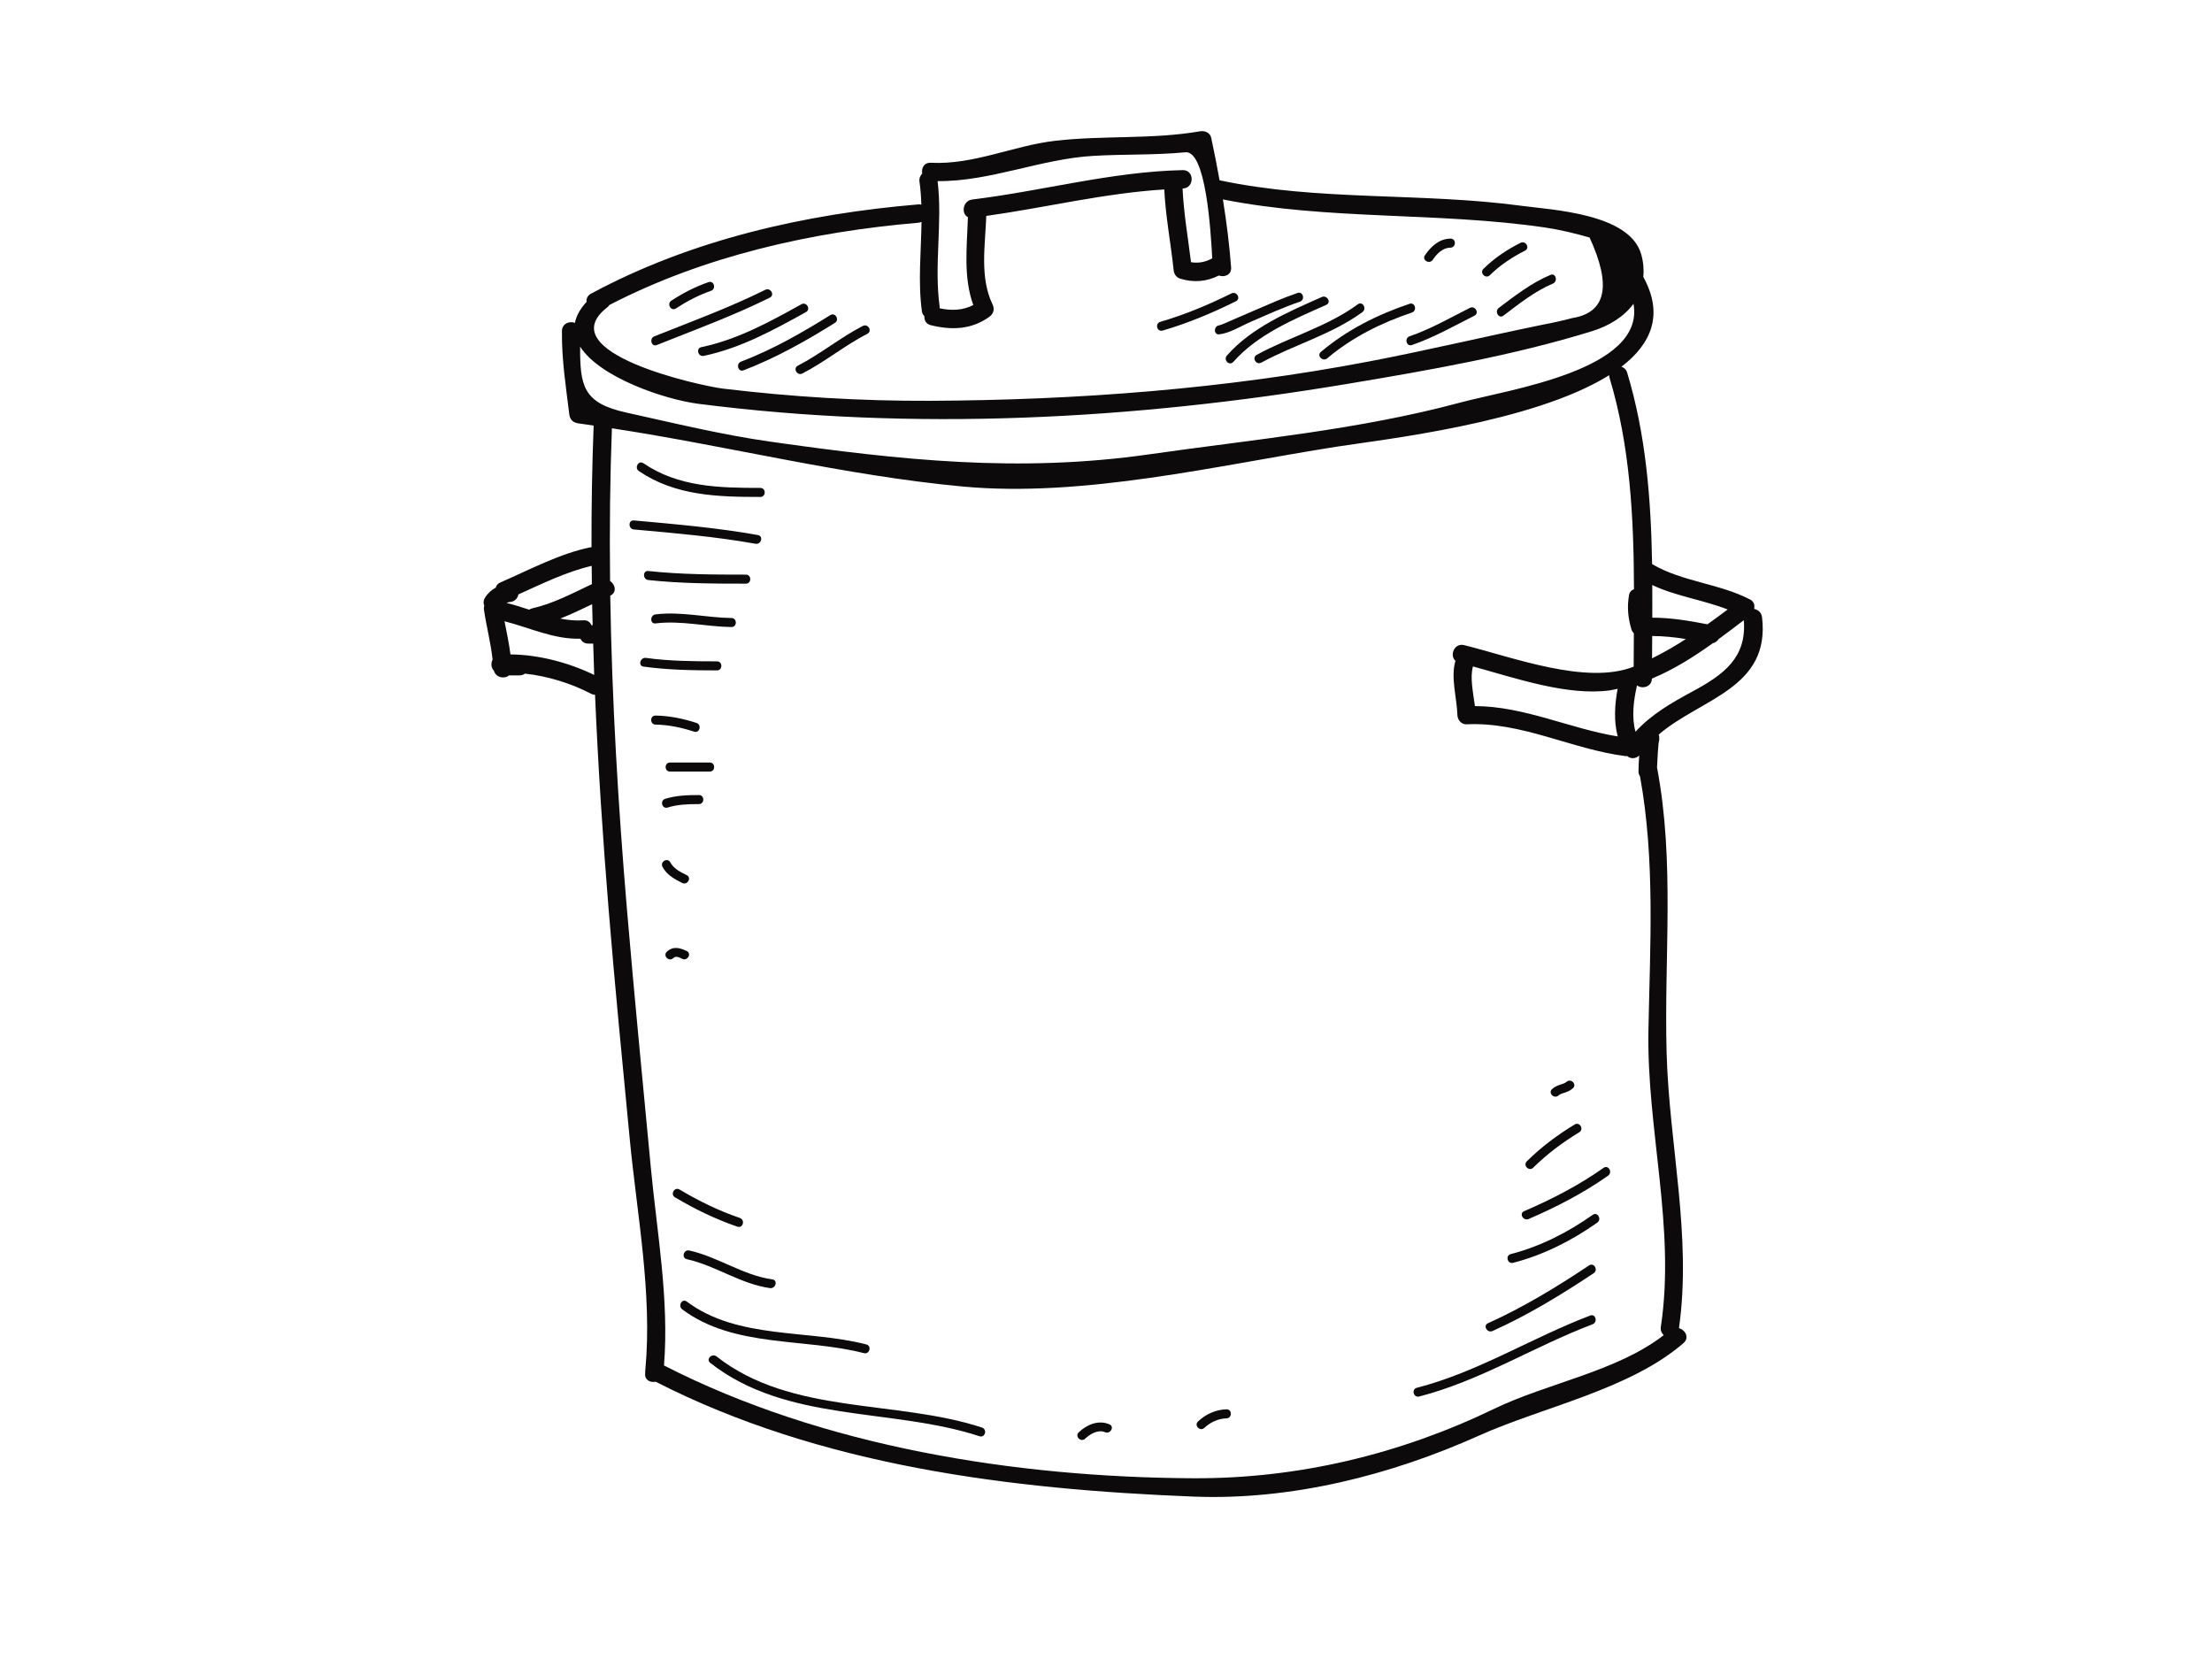 <?xml version="1.0" encoding="utf-8"?>
<!-- Generator: Adobe Illustrator 17.0.0, SVG Export Plug-In . SVG Version: 6.00 Build 0)  -->
<!DOCTYPE svg PUBLIC "-//W3C//DTD SVG 1.1//EN" "http://www.w3.org/Graphics/SVG/1.1/DTD/svg11.dtd">
<svg version="1.1" id="Layer_1" xmlns="http://www.w3.org/2000/svg" xmlns:xlink="http://www.w3.org/1999/xlink" x="0px" y="0px"
	 width="800px" height="600px" viewBox="0 0 800 600" enable-background="new 0 0 800 600" xml:space="preserve">
<g>
	<path fill="none" d="M226.386,149.179c17.395,3.85,34.61,8.054,52.28,10.563c47.033,6.662,89.75,11.339,137.125,4.55
		c37.535-5.369,75.602-8.802,112.334-18.702c17.481-4.715,66.976-11.718,62.65-35.723c-3.362,4.579-8.713,7.973-15.123,9.948
		c-28.39,8.769-59.135,14.147-88.368,19.024c-77.507,12.945-156.651,17.206-234.716,7.202c-11.998-1.534-35.642-9.45-42.753-20.691
		C209.739,139.54,210.903,145.771,226.386,149.179z"/>
	<path fill="none" d="M261.384,140.534c25.046,3.017,49.932,4.531,75.168,4.423c53.218-0.251,106.511-4.27,158.838-14.28
		c21.004-4.024,41.788-8.991,62.725-13.28c3.551-0.658,7.092-1.454,10.596-2.381c12.149-1.969,14.213-11.676,6.184-29.113
		c-5.341-1.52-10.654-2.818-16.164-3.632c-38.569-5.648-78.34-2.571-116.454-10.146c1.316,8.125,2.349,16.286,2.973,24.582
		c0.208,2.718-2.414,3.674-4.422,2.936c-4.403,2.201-9.053,2.651-13.939,1.155c-1.534-0.468-2.273-1.68-2.434-3.206
		c-1.023-9.667-2.907-19.346-3.38-29.075c-21.694,1.345-42.858,6.562-64.373,9.578c-0.369,10.567-2.443,22.195,2.263,31.982
		c0.843,1.752,0.36,3.414-1.193,4.531c-6.439,4.621-13.646,4.858-21.145,2.997c-1.771-0.44-2.414-1.861-2.311-3.267
		c-0.426-0.398-0.777-0.914-0.89-1.71c-1.468-10.785-0.284-21.599-0.142-32.38c-0.332,0.137-0.673,0.27-1.089,0.307
		c-38.474,3.257-77.326,11.917-111.804,29.752c-0.189,0.275-0.379,0.545-0.663,0.767
		C198.338,127.533,253.354,139.559,261.384,140.534z"/>
	<path fill="none" d="M582.261,249.678c-15.35,2.093-34.042-4.389-49.544-8.65c-1.155,4.072,0.095,9.606,0.711,14.336
		c17.973,0.09,34.109,8.106,51.646,10.979c-1.468-5.563-1.108-11.476-0.029-17.234C584.108,249.28,583.208,249.54,582.261,249.678z"
		/>
	<path fill="none" d="M339.828,110.872c0.028,0.232-0.038,0.411-0.038,0.629c4.384,0.913,8.342,0.795,12.215-1.174
		c-3.674-10.165-2.282-21.088-1.95-31.803c-2.481-1.165-1.933-5.952,1.619-6.373c25.491-3.096,50.31-10.066,76.095-10.625
		c4.28-0.09,4.27,6.553,0,6.642c-0.018,0-0.048,0-0.076,0c0.398,8.921,1.969,17.793,3.049,26.657
		c2.718,0.445,5.189-0.024,7.68-1.388c-0.549-10.345-2.329-39.08-9.697-38.364c-11.164,1.07-22.281,0.639-33.455,1.306
		c-18.938,1.118-37.271,9.318-56.171,9.12C340.917,80.608,337.764,95.759,339.828,110.872z"/>
	<path fill="none" d="M581.996,135.677c-27.528,17.281-82.449,23.346-98.339,25.837c-43.189,6.752-91.71,18.527-135.544,14.436
		c-42.877-4.001-84.485-14.597-126.814-21.06c-0.691,18.413-0.871,36.812-0.653,55.22c1.874,1.274,2.566,4.124,0.056,5.326
		c0.596,37.925,2.86,75.831,6.06,113.665c2.642,31.054,5.663,62.052,8.608,93.07c2.245,23.706,6.676,47.829,4.773,71.664
		c57.412,29.426,127.268,40.476,191.412,40.793c37.887,0.18,74.732-8.641,108.869-25.132c19.28-9.317,44.288-13.451,61.285-26.623
		c-0.749-0.724-1.24-1.733-1.041-3.016c5.397-35.927-5.18-71.437-4.489-107.424c0.587-30.624,2.452-61.371-3.04-91.649
		c-0.322-0.488-0.559-1.046-0.559-1.785c0.01-1.927,0.132-3.84,0.274-5.752c-1.26,1.183-3.106,1.306-4.394,0.17
		c-0.19,0-0.332,0.072-0.53,0.048c-19.574-2.485-37.471-12.466-57.517-11.51c-1.856,0.09-3.267-1.572-3.323-3.324
		c-0.171-6.026-2.472-13.583-0.758-19.464c0.019-0.052,0.057-0.09,0.077-0.142c-2.263-1.951-0.474-6.591,3.115-5.705
		c17.207,4.242,44.194,14.588,61.314,7.788c0.01-4.006,0.038-8.025,0.066-12.031c-0.378-0.417-0.71-0.895-0.861-1.411
		c-1.25-4.114-1.639-8.144-0.89-12.386c0.217-1.226,0.928-1.894,1.799-2.183c-0.085-25.865-1.363-51.745-8.872-76.573
		C581.986,136.216,582.014,135.947,581.996,135.677z"/>
	<path fill="none" d="M617.524,225.796c2.453-1.756,4.886-3.546,7.32-5.369c-8.92-3.485-18.674-4.782-27.281-8.835
		c0.019,3.934,0.039,7.859,0.01,11.794C604.306,223.405,610.905,224.489,617.524,225.796z"/>
	<path fill="none" d="M212.75,232.761c-1.439,0-2.358-0.777-2.831-1.772c-9.516,0.308-18.37-3.991-27.451-6.302
		c0.776,3.982,1.628,7.983,2.149,11.989c10.274,0.09,21.088,2.978,30.283,7.419c-0.143-3.773-0.256-7.561-0.36-11.334
		C213.942,232.761,213.346,232.761,212.75,232.761z"/>
	<path fill="none" d="M192.391,220.048c7.708-1.733,14.602-5.454,21.675-8.792c-0.028-2.202-0.056-4.398-0.076-6.6
		c-9.024,2.069-17.963,6.472-26.495,10.317c-0.274,1.373-1.278,2.618-3.068,2.746c-0.435,0.018-0.824,0.199-1.23,0.341
		c2.736,0.672,5.463,1.538,8.191,2.438C191.69,220.318,191.993,220.138,192.391,220.048z"/>
	<path fill="none" d="M591.494,264.644c5.757-6.283,13.058-10.493,20.719-14.617c11.165-6.023,19.573-12.177,18.456-25.718
		c-3.021,2.291-6.041,4.583-9.119,6.842c-0.473,0.724-1.194,1.293-2.092,1.482c-6.98,4.99-14.223,9.559-22.026,12.793
		c-0.057,3.058-3.513,3.873-5.417,2.444c-0.01,0.056,0.01,0.089,0,0.146C590.783,253.485,590.045,259.279,591.494,264.644z"/>
	<path fill="#0C0A0A" d="M212.134,109.181c-2.405,2.609-3.74,5.157-4.204,7.594c-1.941-0.767-4.668,0.199-4.696,2.941
		c-0.114,10.364,1.391,19.771,2.651,30.079c0.246,1.989,1.345,3.058,3.314,3.324c1.846,0.237,3.664,0.54,5.502,0.805
		c-0.568,14.678-0.815,29.346-0.777,43.999c-0.104,0.01-0.189-0.019-0.294,0c-11.164,2.239-22.233,8.215-32.65,12.717
		c-0.984,0.435-1.505,1.122-1.666,1.87c-1.591,0.857-2.964,2.102-3.949,3.745c-0.606,1.013-0.577,1.989-0.217,2.798
		c-0.133,0.468-0.199,0.975-0.105,1.534c0.872,5.923,2.462,11.955,3.116,17.958c-0.691,1.345-0.539,3.05,0.483,4.043
		c0.663,2.491,3.807,3.078,5.454,1.672c1.288,0,2.585,0,3.873,0c0.786,0,1.373-0.274,1.866-0.634
		c8.324,0.895,16.798,3.541,23.891,7.258c0.511,0.27,1.004,0.379,1.477,0.398c1.108,25.946,2.822,51.892,4.934,77.819
		c2.245,27.622,4.972,55.211,7.614,82.79c2.633,27.4,8.2,55.888,5.653,83.42c-0.067,0.274-0.067,0.559-0.048,0.834
		c-0.019,0.179-0.019,0.35-0.028,0.521c-0.256,2.476,1.874,3.451,3.797,3.053c59.638,30.477,128.166,38.924,194.433,41.542
		c35.425,1.401,71.304-7.675,103.462-22.106c22.982-10.321,54.476-16.604,73.841-33.412c2.263-1.96,0.634-4.777-1.639-5.379
		c4.697-33.393-3.551-66.209-4.469-99.607c-0.956-34.667,3.04-68.856-3.466-103.202c0.066-1.733,0.151-3.47,0.274-5.203
		c0.085-1.136,0.18-2.273,0.274-3.395c0.095-1.046,0.701-2.708,0.133-1.478c0.066-0.279,0.151-0.544,0.133-0.876
		c0-0.019,0-0.038-0.01-0.057c-0.01-0.307-0.113-0.587-0.208-0.876c15.378-13.134,40.434-16.718,37.385-42.427
		c-0.208-1.751-1.487-2.727-2.869-3.035c0.302-1.278-0.01-2.623-1.43-3.375c-11.211-5.824-24.658-6.425-35.462-12.817
		c-0.398-23.417-2.216-46.764-9.025-69.259c-0.36-1.174-1.155-1.823-2.073-2.111c10.804-8.281,15.416-18.868,7.925-32.466
		c0.228-2.561,0.067-5.289-0.776-8.233c-4.214-14.739-32.139-16.013-43.417-17.528c-36.096-4.858-73.51-1.61-109.067-9.219
		c-0.928-5.128-1.913-10.245-3.03-15.392c-0.407-1.894-2.377-2.609-4.081-2.311c-17.272,2.978-34.838,1.425-52.214,3.409
		c-15.284,1.751-29.507,8.759-45.121,7.964c-2.472-0.118-3.457,2.022-3.087,3.911c-0.7,0.719-1.174,1.713-0.994,2.95
		c0.407,2.764,0.578,5.544,0.672,8.304c-0.312-0.071-0.634-0.142-1.022-0.113c-40.946,3.457-82.09,12.699-118.471,32.309
		C212.428,106.933,212.02,108.074,212.134,109.181z M214.35,226.113c-0.151,0-0.303,0-0.445,0c-0.435-1.065-1.391-1.87-2.925-1.766
		c-2.841,0.199-5.625-0.095-8.361-0.625c3.92-1.543,7.727-3.366,11.533-5.198C214.189,221.061,214.284,223.585,214.35,226.113z
		 M184.427,217.719c1.79-0.128,2.794-1.373,3.068-2.746c8.532-3.845,17.471-8.248,26.495-10.317c0.019,2.202,0.048,4.398,0.076,6.6
		c-7.073,3.338-13.967,7.059-21.675,8.792c-0.398,0.09-0.701,0.271-1.004,0.45c-2.728-0.9-5.454-1.766-8.191-2.438
		C183.603,217.918,183.992,217.737,184.427,217.719z M184.616,236.677c-0.521-4.006-1.373-8.006-2.149-11.989
		c9.081,2.311,17.935,6.61,27.451,6.302c0.473,0.995,1.392,1.772,2.831,1.772c0.596,0,1.193,0,1.79,0
		c0.104,3.773,0.217,7.561,0.36,11.334C205.704,239.654,194.89,236.767,184.616,236.677z M624.844,220.427
		c-2.434,1.823-4.867,3.613-7.32,5.369c-6.619-1.307-13.218-2.391-19.952-2.41c0.029-3.935,0.01-7.86-0.01-11.794
		C606.171,215.645,615.924,216.942,624.844,220.427z M597.535,230.024c4.109,0.01,8.153,0.432,12.178,1.094
		c-3.94,2.542-7.992,4.901-12.225,6.983C597.507,235.412,597.516,232.723,597.535,230.024z M592.015,247.869
		c1.903,1.429,5.359,0.615,5.417-2.444c7.803-3.234,15.046-7.803,22.026-12.793c0.899-0.189,1.619-0.757,2.092-1.482
		c3.078-2.259,6.098-4.551,9.119-6.842c1.117,13.541-7.291,19.696-18.456,25.718c-7.66,4.124-14.962,8.333-20.719,14.617
		c-1.449-5.365-0.711-11.16,0.521-16.629C592.024,247.958,592.005,247.926,592.015,247.869z M590.954,213.097
		c-0.871,0.289-1.582,0.957-1.799,2.183c-0.749,4.242-0.36,8.272,0.89,12.386c0.151,0.516,0.483,0.994,0.861,1.411
		c-0.028,4.006-0.056,8.025-0.066,12.031c-17.12,6.799-44.108-3.546-61.314-7.788c-3.589-0.885-5.378,3.755-3.115,5.705
		c-0.019,0.051-0.057,0.089-0.077,0.142c-1.713,5.881,0.588,13.438,0.758,19.464c0.056,1.752,1.467,3.414,3.323,3.324
		c20.047-0.956,37.944,9.025,57.517,11.51c0.199,0.024,0.34-0.048,0.53-0.048c1.288,1.136,3.134,1.013,4.394-0.17
		c-0.143,1.912-0.265,3.825-0.274,5.752c0,0.739,0.237,1.297,0.559,1.785c5.492,30.279,3.626,61.025,3.04,91.649
		c-0.691,35.988,9.886,71.498,4.489,107.424c-0.199,1.283,0.293,2.291,1.041,3.016c-16.997,13.172-42.006,17.305-61.285,26.623
		c-34.137,16.491-70.982,25.312-108.869,25.132c-64.145-0.317-134-11.367-191.412-40.793c1.903-23.834-2.528-47.957-4.773-71.664
		c-2.945-31.017-5.965-62.015-8.608-93.07c-3.201-37.834-5.464-75.74-6.06-113.665c2.509-1.202,1.818-4.052-0.056-5.326
		c-0.218-18.408-0.039-36.807,0.653-55.22c42.328,6.463,83.936,17.059,126.814,21.06c43.833,4.091,92.354-7.685,135.544-14.436
		c15.89-2.49,70.811-8.555,98.339-25.837c0.018,0.27-0.01,0.539,0.085,0.847C589.59,161.353,590.868,187.233,590.954,213.097z
		 M585.074,266.343c-17.537-2.873-33.673-10.889-51.646-10.979c-0.616-4.73-1.866-10.265-0.711-14.336
		c15.502,4.262,34.194,10.743,49.544,8.65c0.947-0.138,1.847-0.398,2.784-0.568C583.965,254.867,583.606,260.78,585.074,266.343z
		 M395.27,56.38c11.174-0.667,22.291-0.237,33.455-1.306c7.367-0.716,9.148,28.019,9.697,38.364c-2.49,1.363-4.962,1.833-7.68,1.388
		c-1.079-8.864-2.651-17.736-3.049-26.657c0.028,0,0.057,0,0.076,0c4.27-0.089,4.28-6.732,0-6.642
		c-25.785,0.559-50.603,7.528-76.095,10.625c-3.552,0.421-4.101,5.208-1.619,6.373c-0.332,10.715-1.724,21.638,1.95,31.803
		c-3.873,1.969-7.831,2.088-12.215,1.174c0-0.218,0.066-0.398,0.038-0.629c-2.064-15.113,1.089-30.264-0.729-45.372
		C357.999,65.699,376.332,57.498,395.27,56.38z M219.728,111.075c0.284-0.222,0.474-0.492,0.663-0.767
		c34.478-17.835,73.33-26.495,111.804-29.752c0.416-0.038,0.757-0.171,1.089-0.307c-0.143,10.781-1.326,21.594,0.142,32.38
		c0.113,0.795,0.464,1.312,0.89,1.71c-0.104,1.406,0.54,2.827,2.311,3.267c7.499,1.861,14.706,1.624,21.145-2.997
		c1.552-1.117,2.035-2.779,1.193-4.531c-4.706-9.787-2.633-21.415-2.263-31.982c21.515-3.017,42.678-8.233,64.373-9.578
		c0.473,9.73,2.357,19.408,3.38,29.075c0.161,1.525,0.9,2.737,2.434,3.206c4.886,1.496,9.536,1.046,13.939-1.155
		c2.007,0.738,4.63-0.218,4.422-2.936c-0.624-8.295-1.657-16.457-2.973-24.582c38.114,7.575,77.885,4.497,116.454,10.146
		c5.511,0.815,10.823,2.112,16.164,3.632c8.03,17.437,5.965,27.144-6.184,29.113c-3.504,0.928-7.045,1.723-10.596,2.381
		c-20.937,4.29-41.721,9.256-62.725,13.28c-52.327,10.01-105.62,14.029-158.838,14.28c-25.236,0.109-50.122-1.406-75.168-4.423
		C253.354,139.559,198.338,127.533,219.728,111.075z M252.568,146.041c78.065,10.004,157.209,5.743,234.716-7.202
		c29.232-4.876,59.978-10.255,88.368-19.024c6.41-1.974,11.761-5.369,15.123-9.948c4.326,24.005-45.169,31.008-62.65,35.723
		c-36.732,9.9-74.798,13.333-112.334,18.702c-47.375,6.79-90.092,2.112-137.125-4.55c-17.67-2.509-34.885-6.714-52.28-10.563
		c-15.483-3.408-16.647-9.639-16.571-23.829C216.926,136.59,240.57,144.507,252.568,146.041z"/>
	<g>
		<path fill="#0C0A0A" d="M237.531,124.787c13.73-5.482,27.641-10.577,40.897-17.153c1.885-0.938,0.228-3.755-1.648-2.822
			c-13.011,6.453-26.646,11.448-40.122,16.822C234.728,122.405,235.57,125.563,237.531,124.787L237.531,124.787z"/>
	</g>
	<g>
		<path fill="#0C0A0A" d="M254.519,128.707c13.285-2.784,25.217-9.317,36.978-15.847c1.846-1.022,0.199-3.845-1.647-2.822
			c-11.534,6.402-23.172,12.789-36.201,15.515C251.583,125.984,252.464,129.134,254.519,128.707L254.519,128.707z"/>
	</g>
	<g>
		<path fill="#0C0A0A" d="M268.893,133.935c11.629-4.436,22.518-10.592,33.058-17.154c1.79-1.112,0.143-3.939-1.647-2.822
			c-10.293,6.407-20.927,12.495-32.281,16.823C266.071,131.524,266.923,134.682,268.893,133.935L268.893,133.935z"/>
	</g>
	<g>
		<path fill="#0C0A0A" d="M290.189,135.075c8.2-4.208,15.331-10.165,23.522-14.374c1.875-0.966,0.227-3.783-1.647-2.822
			c-8.191,4.209-15.331,10.165-23.522,14.374C286.667,133.215,288.324,136.037,290.189,135.075L290.189,135.075z"/>
	</g>
	<g>
		<path fill="#0C0A0A" d="M244.453,111.554c3.958-2.59,8.2-4.825,12.68-6.374c1.979-0.682,1.127-3.84-0.872-3.148
			c-4.745,1.644-9.261,3.953-13.456,6.7C241.044,109.877,242.682,112.709,244.453,111.554L244.453,111.554z"/>
	</g>
	<g>
		<path fill="#0C0A0A" d="M420.478,119.559c9.175-2.679,17.981-6.377,26.533-10.62c1.884-0.937,0.227-3.755-1.647-2.822
			c-8.305,4.119-16.846,7.689-25.747,10.289C417.599,116.994,418.452,120.147,420.478,119.559L420.478,119.559z"/>
	</g>
	<g>
		<path fill="#0C0A0A" d="M440.96,120.924c3.768-0.412,7.887-3.02,11.316-4.503c5.89-2.552,11.779-5.251,17.868-7.32
			c1.979-0.672,1.127-3.83-0.871-3.148c-5.36,1.823-10.559,4.153-15.757,6.392c-2.69,1.165-5.379,2.334-8.077,3.49
			c-1.174,0.496-3.835,1.751-4.479,1.823C438.886,117.879,438.858,121.151,440.96,120.924L440.96,120.924z"/>
	</g>
	<g>
		<path fill="#0C0A0A" d="M446.036,130.9c8.759-9.943,21.789-15.383,33.644-20.653c1.923-0.857,0.256-3.669-1.647-2.822
			c-12.121,5.387-25.359,10.999-34.308,21.164C442.333,130.161,444.634,132.481,446.036,130.9L446.036,130.9z"/>
	</g>
	<g>
		<path fill="#0C0A0A" d="M456.158,131.156c11.96-6.544,25.501-10.166,36.59-18.295c1.676-1.235,0.048-4.072-1.647-2.822
			c-11.089,8.13-24.63,11.751-36.59,18.295C452.654,129.341,454.302,132.164,456.158,131.156L456.158,131.156z"/>
	</g>
	<g>
		<path fill="#0C0A0A" d="M480.011,129.592c9.015-7.618,19.507-12.807,30.643-16.571c1.979-0.667,1.127-3.825-0.872-3.148
			c-11.685,3.949-22.622,9.417-32.082,17.409C476.091,128.641,478.411,130.942,480.011,129.592L480.011,129.592z"/>
	</g>
	<g>
		<path fill="#0C0A0A" d="M510.654,124.787c7.907-2.722,15.151-6.87,22.603-10.62c1.884-0.951,0.228-3.769-1.647-2.822
			c-7.197,3.622-14.185,7.66-21.827,10.288C507.804,122.315,508.656,125.473,510.654,124.787L510.654,124.787z"/>
	</g>
	<g>
		<path fill="#0C0A0A" d="M543.711,114.167c5.663-4.266,11.316-8.83,17.907-11.6c1.913-0.8,1.07-3.963-0.871-3.148
			c-6.894,2.892-12.756,7.462-18.683,11.927C540.406,112.595,542.026,115.432,543.711,114.167L543.711,114.167z"/>
	</g>
	<g>
		<path fill="#0C0A0A" d="M538.816,99.537c3.768-3.707,8.039-6.51,12.736-8.897c1.885-0.951,0.228-3.768-1.648-2.817
			c-4.943,2.505-9.441,5.512-13.399,9.403C535,98.704,537.31,101.015,538.816,99.537L538.816,99.537z"/>
	</g>
	<g>
		<path fill="#0C0A0A" d="M518.164,93.979c1.544-2.25,3.531-4.357,6.43-4.418c2.102-0.048,2.111-3.314,0-3.267
			c-4.129,0.09-7.027,2.789-9.251,6.032C514.148,94.068,516.98,95.702,518.164,93.979L518.164,93.979z"/>
	</g>
	<g>
		<path fill="#0C0A0A" d="M231.044,170.358c13.134,8.958,28.597,9.37,43.947,9.37c2.102,0,2.102-3.267,0-3.267
			c-14.8,0-29.629-0.284-42.299-8.925C230.95,166.347,229.311,169.179,231.044,170.358L231.044,170.358z"/>
	</g>
	<g>
		<path fill="#0C0A0A" d="M229.255,191.489c14.706,1.335,29.449,2.567,43.994,5.17c2.064,0.369,2.945-2.779,0.871-3.148
			c-14.839-2.656-29.866-3.925-44.865-5.289C227.153,188.033,227.171,191.299,229.255,191.489L229.255,191.489z"/>
	</g>
	<g>
		<path fill="#0C0A0A" d="M234.482,209.783c11.723,1.26,23.503,1.307,35.283,1.307c2.102,0,2.102-3.267,0-3.267
			c-11.78,0-23.56-0.048-35.283-1.307C232.389,206.294,232.407,209.566,234.482,209.783L234.482,209.783z"/>
	</g>
	<g>
		<path fill="#0C0A0A" d="M237.095,225.469c9.195-1.141,18.258,1.189,27.442,1.307c2.112,0.023,2.102-3.244,0-3.267
			c-9.185-0.118-18.247-2.448-27.442-1.307C235.031,222.454,235.002,225.725,237.095,225.469L237.095,225.469z"/>
	</g>
	<g>
		<path fill="#0C0A0A" d="M232.739,241.089c8.836,1.212,17.67,1.363,26.572,1.368c2.102,0,2.102-3.267,0-3.267
			c-8.599-0.005-17.177-0.08-25.7-1.251C231.546,237.656,230.656,240.805,232.739,241.089L232.739,241.089z"/>
	</g>
	<g>
		<path fill="#0C0A0A" d="M237.095,262.059c4.782,0.076,9.404,1.074,13.939,2.551c2.008,0.658,2.86-2.5,0.872-3.148
			c-4.81-1.567-9.744-2.59-14.811-2.67C234.984,258.759,234.993,262.025,237.095,262.059L237.095,262.059z"/>
	</g>
	<g>
		<path fill="#0C0A0A" d="M242.322,279.047c4.791,0,9.583,0,14.374,0c2.102,0,2.102-3.267,0-3.267c-4.791,0-9.583,0-14.374,0
			C240.21,275.78,240.21,279.047,242.322,279.047L242.322,279.047z"/>
	</g>
	<g>
		<path fill="#0C0A0A" d="M241.451,292.058c3.712-1.151,7.471-1.245,11.325-1.25c2.102,0,2.102-3.267,0-3.267
			c-4.138,0.005-8.219,0.133-12.196,1.363C238.573,289.53,239.435,292.683,241.451,292.058L241.451,292.058z"/>
	</g>
	<g>
		<path fill="#0C0A0A" d="M239.604,313.52c1.534,2.869,4.318,4.413,7.121,5.814c1.875,0.943,3.532-1.875,1.647-2.822
			c-2.291-1.146-4.687-2.283-5.947-4.64C241.432,310.017,238.61,311.664,239.604,313.52L239.604,313.52z"/>
	</g>
	<g>
		<path fill="#0C0A0A" d="M243.477,346.52c0.985-0.938,2.169-0.27,3.248,0.256c1.884,0.923,3.541-1.894,1.647-2.818
			c-2.5-1.216-5.009-1.841-7.206,0.251C239.633,345.668,241.953,347.974,243.477,346.52L243.477,346.52z"/>
	</g>
	<g>
		<path fill="#0C0A0A" d="M244.112,433.027c7.177,4.266,14.696,7.921,22.603,10.62c1.998,0.682,2.851-2.477,0.872-3.153
			c-7.652-2.604-14.886-6.164-21.827-10.288C243.942,429.125,242.304,431.952,244.112,433.027L244.112,433.027z"/>
	</g>
	<g>
		<path fill="#0C0A0A" d="M248.42,455.408c10.416,2.311,19.327,8.934,30.055,10.454c2.064,0.294,2.945-2.855,0.872-3.148
			c-10.729-1.519-19.649-8.148-30.055-10.454C247.236,451.8,246.366,454.953,248.42,455.408L248.42,455.408z"/>
	</g>
	<g>
		<path fill="#0C0A0A" d="M246.725,473.537c18.674,14.001,44.26,10.275,65.726,15.847c2.046,0.53,2.907-2.618,0.872-3.148
			c-21.173-5.497-46.571-1.738-64.951-15.516C246.688,469.451,245.059,472.292,246.725,473.537L246.725,473.537z"/>
	</g>
	<g>
		<path fill="#0C0A0A" d="M256.849,492.887c27.678,21.766,65.546,16.112,97.42,26.552c2.008,0.658,2.869-2.495,0.872-3.148
			c-31.116-10.199-68.994-4.493-95.982-25.714C257.521,489.289,255.191,491.585,256.849,492.887L256.849,492.887z"/>
	</g>
	<g>
		<path fill="#0C0A0A" d="M392.448,520.329c1.733-1.647,4.707-3.447,7.169-2.358c1.913,0.839,3.579-1.974,1.648-2.822
			c-3.949-1.738-8.163,0.057-11.127,2.869C388.613,519.472,390.924,521.778,392.448,520.329L392.448,520.329z"/>
	</g>
	<g>
		<path fill="#0C0A0A" d="M435.582,516.409c2.121-2.027,5.028-3.371,7.992-3.442c2.102-0.051,2.102-3.319,0-3.267
			c-3.835,0.09-7.547,1.775-10.303,4.398C431.737,515.552,434.048,517.858,435.582,516.409L435.582,516.409z"/>
	</g>
	<g>
		<path fill="#0C0A0A" d="M513.268,505.065c22.064-5.658,41.551-18.105,62.724-26.135c1.951-0.739,1.108-3.897-0.871-3.148
			c-21.164,8.03-40.67,20.477-62.725,26.135C510.361,502.442,511.223,505.591,513.268,505.065L513.268,505.065z"/>
	</g>
	<g>
		<path fill="#0C0A0A" d="M539.791,481.377c12.831-5.762,24.895-13.134,36.59-20.908c1.751-1.161,0.113-3.992-1.647-2.823
			c-11.695,7.775-23.759,15.147-36.59,20.914C536.222,479.422,537.888,482.234,539.791,481.377L539.791,481.377z"/>
	</g>
	<g>
		<path fill="#0C0A0A" d="M547.244,456.715c10.994-2.841,21.192-8.011,30.443-14.541c1.705-1.202,0.077-4.039-1.647-2.822
			c-9.033,6.377-18.929,11.434-29.667,14.214C544.336,454.091,545.198,457.244,547.244,456.715L547.244,456.715z"/>
	</g>
	<g>
		<path fill="#0C0A0A" d="M552.859,440.868c10.047-4.332,19.8-9.361,28.748-15.681c1.705-1.207,0.077-4.039-1.647-2.822
			c-8.948,6.32-18.702,11.349-28.748,15.681C549.28,438.879,550.946,441.691,552.859,440.868L552.859,440.868z"/>
	</g>
	<g>
		<path fill="#0C0A0A" d="M554.497,422.317c5.038-4.976,10.606-9.148,16.657-12.812c1.8-1.089,0.161-3.915-1.647-2.822
			c-6.279,3.807-12.093,8.158-17.319,13.323C550.691,421.488,553,423.799,554.497,422.317L554.497,422.317z"/>
	</g>
	<g>
		<path fill="#0C0A0A" d="M563.644,396.182c0.625-0.568,1.534-0.767,2.311-1.028c1.079-0.365,2.074-0.815,2.917-1.585
			c1.562-1.425-0.758-3.726-2.311-2.311c-0.616,0.563-1.534,0.762-2.311,1.027c-1.079,0.365-2.074,0.815-2.917,1.586
			C559.771,395.292,562.091,397.598,563.644,396.182L563.644,396.182z"/>
	</g>
</g>
</svg>
